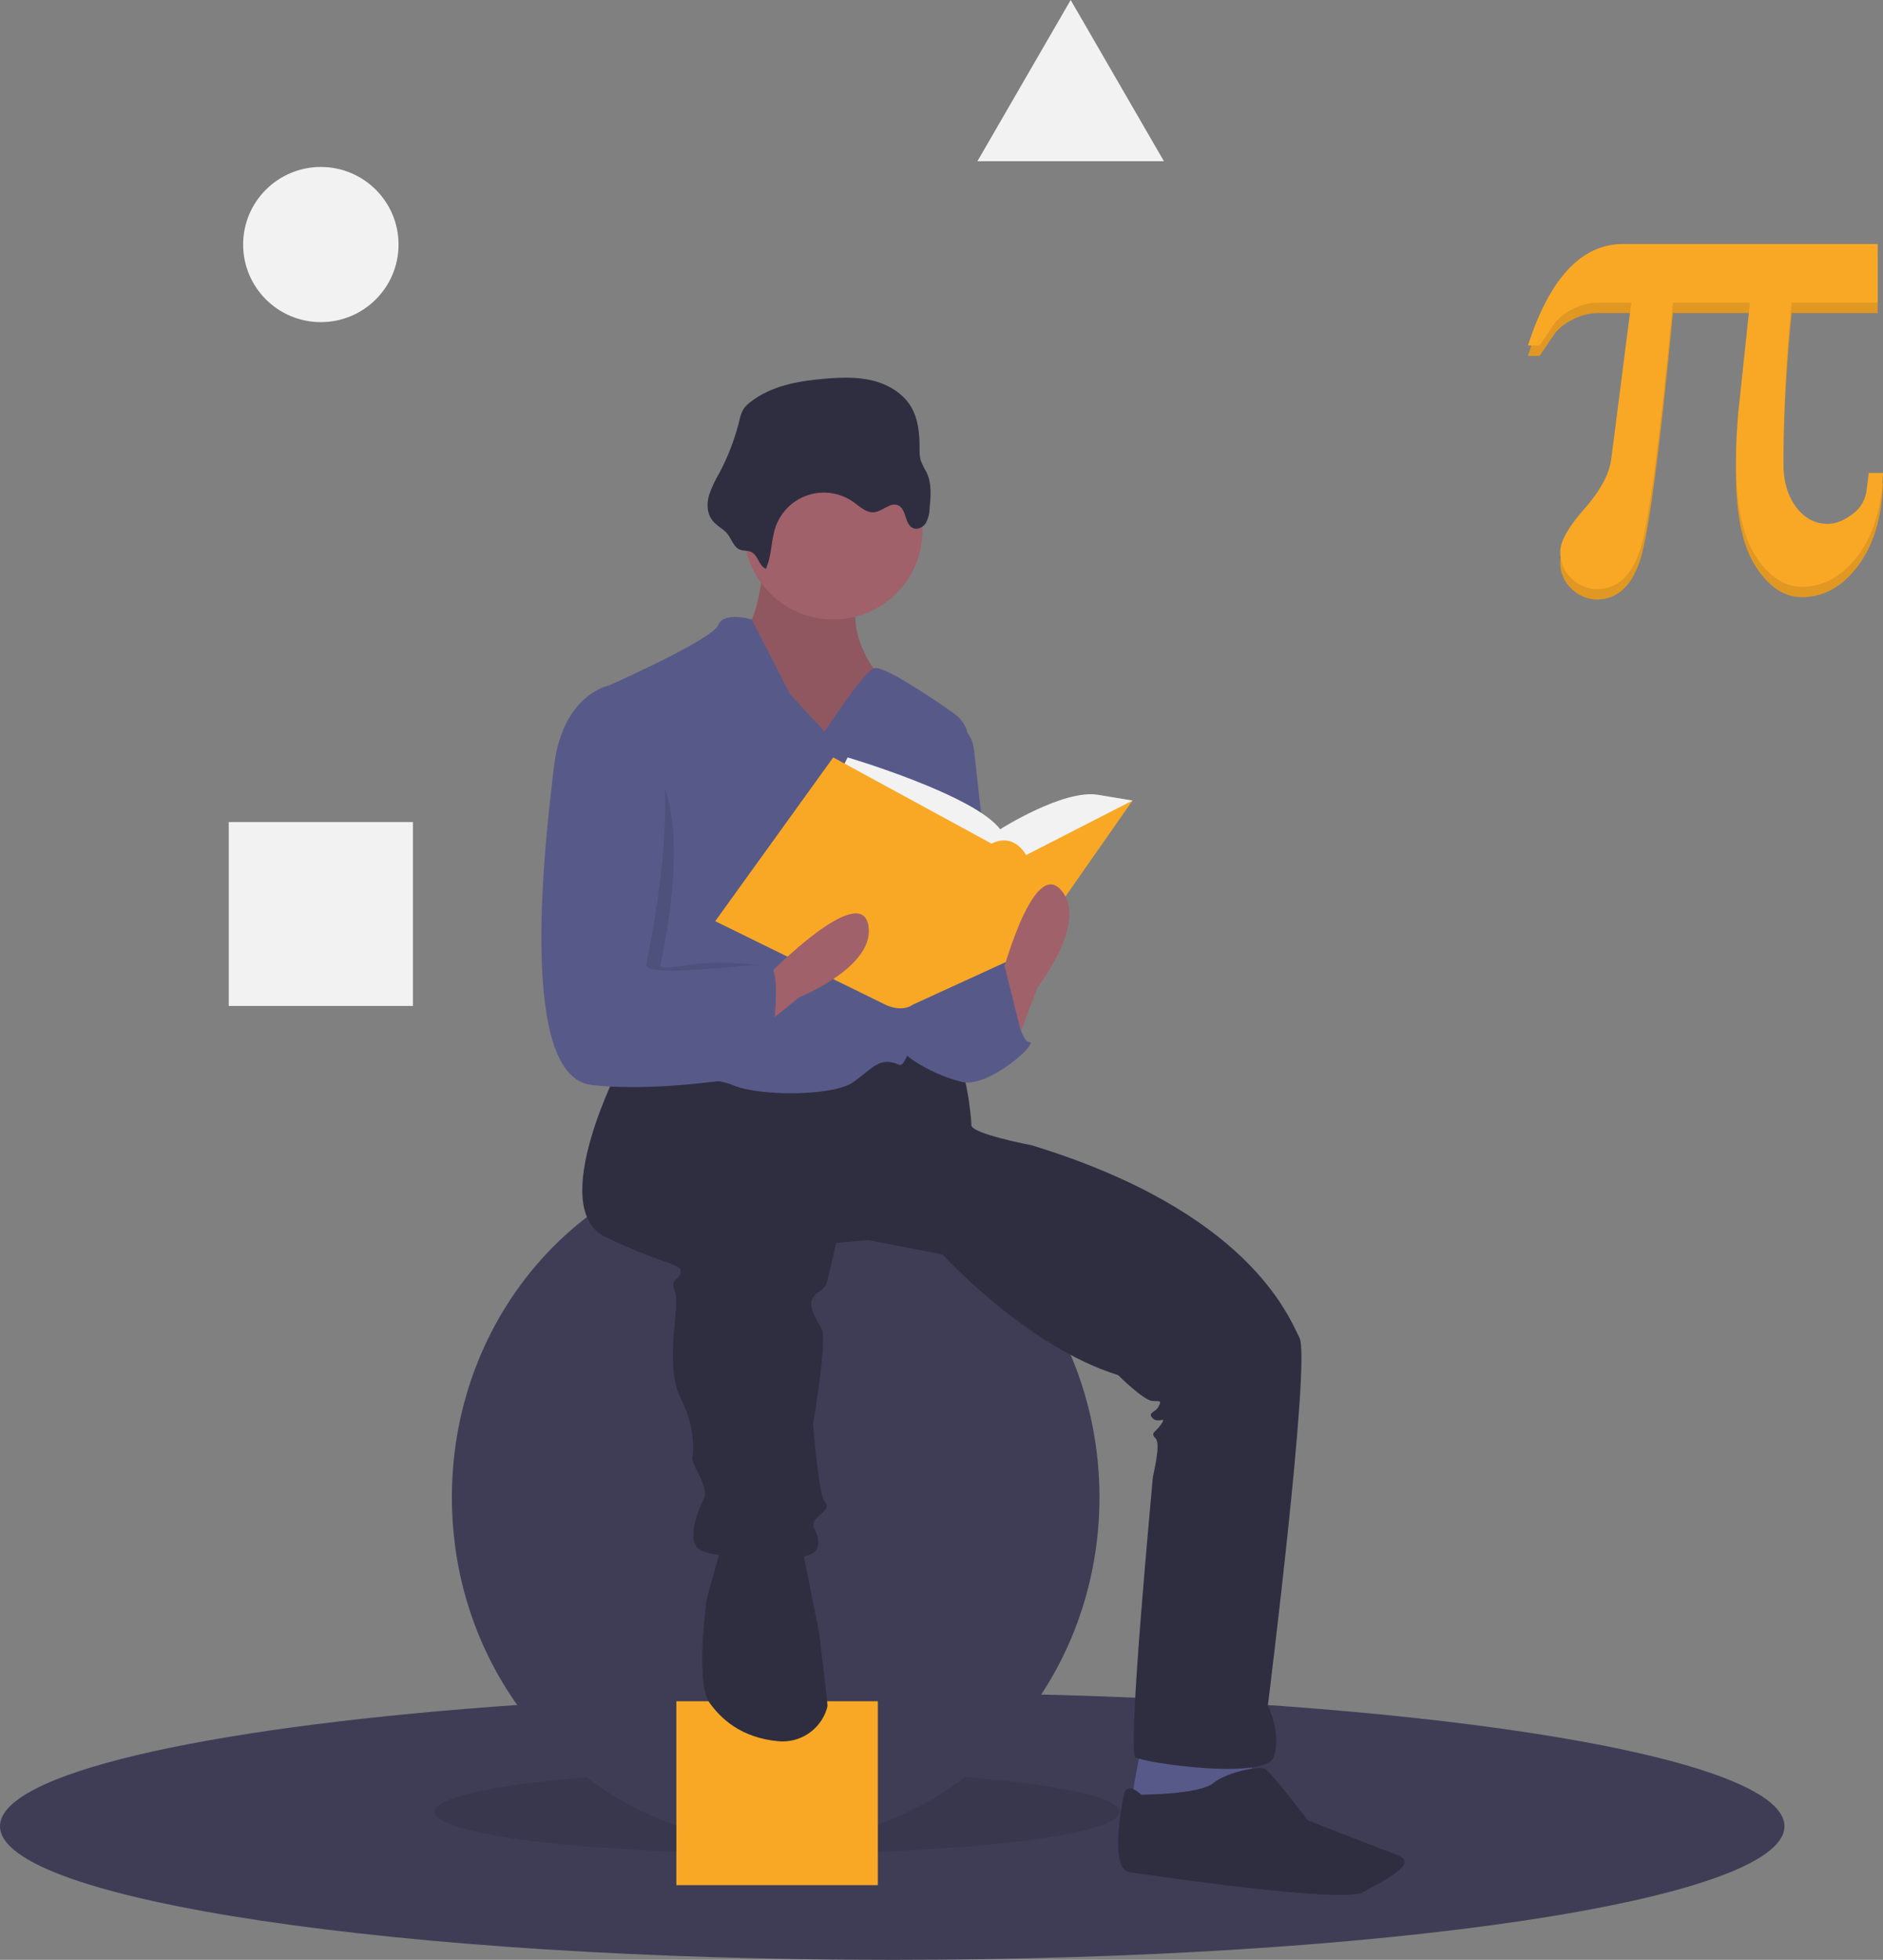 <svg width="124" height="129" viewBox="0 0 124 129" fill="none" xmlns="http://www.w3.org/2000/svg">
<rect x="0" y="0" width="124" height="129" fill="#808080" stroke="none"/>
<g clip-path="url(#clip0_40_2144)">
<path d="M117.511 120.206C117.511 125.063 91.206 129 58.755 129C26.305 129 0 125.063 0 120.206C0 116.768 13.186 113.789 32.403 112.344C40.327 111.747 49.281 111.412 58.755 111.412C62.65 111.412 66.456 111.469 70.137 111.577C97.14 112.371 117.511 115.932 117.511 120.206Z" fill="#3F3D56"/>
<path opacity="0.1" d="M51.174 122.003C63.631 122.003 73.729 120.775 73.729 119.26C73.729 117.746 63.631 116.518 51.174 116.518C38.718 116.518 28.62 117.746 28.62 119.26C28.62 120.775 38.718 122.003 51.174 122.003Z" fill="black"/>
<path d="M51.079 121.246C62.855 121.246 72.402 111.086 72.402 98.552C72.402 86.018 62.855 75.858 51.079 75.858C39.303 75.858 29.757 86.018 29.757 98.552C29.757 111.086 39.303 121.246 51.079 121.246Z" fill="#3F3D56"/>
<path d="M57.808 111.979H44.54V124.083H57.808V111.979Z" fill="#F9A826"/>
<path d="M75.15 114.911L74.392 119.071L79.32 119.828L82.542 117.937L82.353 114.911H75.15Z" fill="#575A89"/>
<path d="M50.321 36.805C50.321 36.805 49.942 41.155 48.995 41.344C48.047 41.533 51.079 49.098 51.079 49.098H55.628L59.229 48.152L57.523 43.991C57.523 43.991 55.249 40.965 56.955 38.507C58.661 36.048 50.321 36.805 50.321 36.805Z" fill="#A0616A"/>
<path opacity="0.1" d="M50.321 36.805C50.321 36.805 49.942 41.155 48.995 41.344C48.047 41.533 51.079 49.098 51.079 49.098H55.628L59.229 48.152L57.523 43.991C57.523 43.991 55.249 40.965 56.955 38.507C58.661 36.048 50.321 36.805 50.321 36.805Z" fill="black"/>
<path d="M40.845 70.09C40.845 70.09 35.917 79.546 39.897 81.437C43.877 83.328 44.825 83.139 44.825 83.706C44.825 84.274 44.067 84.085 44.446 85.03C44.825 85.976 43.688 89.758 44.825 92.027C45.962 94.297 45.583 95.999 45.583 95.999C45.583 95.999 45.583 96.188 45.962 96.945C46.341 97.701 46.531 98.268 46.341 98.647C46.151 99.025 45.014 101.483 46.151 102.051C47.289 102.618 53.164 102.996 53.733 102.051C54.301 101.105 53.164 100.538 53.733 99.97C54.301 99.403 54.681 99.214 54.301 98.836C53.922 98.457 53.543 93.73 53.543 93.73C53.543 93.73 54.491 88.245 54.112 87.489C53.733 86.732 53.164 85.976 53.543 85.408C53.922 84.841 54.301 85.03 54.491 84.274C54.681 83.517 55.06 81.815 55.06 81.815L57.145 81.626L62.072 82.572C62.072 82.572 67.569 88.623 73.634 90.514C73.634 90.514 75.34 92.216 75.908 92.216C76.477 92.216 76.477 92.216 76.287 92.595C76.098 92.973 75.529 92.973 75.908 93.351C76.287 93.73 76.856 93.162 76.477 93.73C76.098 94.297 75.719 94.297 76.098 94.675C76.477 95.053 75.908 97.134 75.908 97.323C75.908 97.512 74.203 115.289 74.771 115.667C75.34 116.045 83.3 117.18 83.869 115.667C84.437 114.154 83.49 112.263 83.49 112.263C83.49 112.263 86.333 89.569 85.575 88.056C84.816 86.543 82.163 79.735 67.948 75.385C67.948 75.385 63.968 74.629 63.968 74.061C63.968 73.494 63.589 69.901 62.831 69.712C62.072 69.522 57.713 69.333 57.713 69.333L52.217 71.035L44.635 69.712L40.845 70.09Z" fill="#2F2E41"/>
<path d="M47.478 101.862L46.531 105.266C46.531 105.266 45.772 110.75 46.72 112.074C47.464 113.114 48.794 114.387 51.258 114.61C51.949 114.674 52.641 114.5 53.219 114.117C53.797 113.735 54.227 113.167 54.438 112.508C54.467 112.429 54.484 112.347 54.491 112.263C54.491 111.885 53.922 107.346 53.922 107.346L52.975 102.618L52.785 101.294L47.478 101.862Z" fill="#2F2E41"/>
<path d="M75.15 118.126C75.15 118.126 74.203 117.18 74.013 118.126C73.823 119.071 73.065 123.043 74.392 123.232C75.719 123.421 88.418 125.312 89.744 124.556C91.071 123.799 93.535 122.665 92.019 122.097C90.502 121.53 86.143 119.828 86.143 119.828C86.143 119.828 83.679 116.613 83.3 116.424C82.921 116.235 80.836 116.613 79.889 117.369C78.941 118.126 75.15 118.126 75.15 118.126Z" fill="#2F2E41"/>
<path d="M54.87 40.776C58.115 40.776 60.746 38.152 60.746 34.914C60.746 31.676 58.115 29.051 54.87 29.051C51.625 29.051 48.995 31.676 48.995 34.914C48.995 38.152 51.625 40.776 54.87 40.776Z" fill="#A0616A"/>
<path d="M54.301 48.152L52.027 45.694L49.506 40.776C49.506 40.776 47.668 40.209 47.289 41.155C46.91 42.1 40.086 45.126 40.086 45.126C40.086 45.126 41.792 61.012 41.034 62.525C40.276 64.038 38.949 70.09 40.086 70.657C41.224 71.224 46.531 70.657 48.236 71.413C49.942 72.17 54.87 72.17 56.197 71.224C57.523 70.279 57.903 69.522 59.229 70.09C60.359 70.573 62.999 54.06 63.759 49.139C63.824 48.726 63.77 48.303 63.606 47.918C63.441 47.533 63.172 47.202 62.829 46.962C61.129 45.772 58.066 43.721 57.523 43.991C56.765 44.37 54.301 48.152 54.301 48.152Z" fill="#575A89"/>
<path d="M62.451 47.395C62.897 47.507 63.297 47.751 63.599 48.096C63.901 48.44 64.09 48.869 64.14 49.324L65.674 63.092C65.674 63.092 61.883 71.224 59.987 65.74C58.092 60.256 62.451 47.395 62.451 47.395Z" fill="#575A89"/>
<path d="M62.072 64.416L66.242 63.282C66.242 63.282 67 68.577 67.758 68.577C68.516 68.577 65.105 71.603 63.399 71.224C61.693 70.846 59.229 69.522 59.04 68.577C58.85 67.631 60.746 63.66 60.746 63.66L62.072 64.416Z" fill="#575A89"/>
<path d="M50.435 37.443C50.834 36.564 50.765 35.538 51.095 34.631C51.272 34.145 51.559 33.707 51.934 33.35C52.309 32.994 52.761 32.728 53.255 32.575C53.75 32.421 54.273 32.384 54.785 32.466C55.296 32.548 55.782 32.746 56.204 33.046C56.629 33.349 57.054 33.773 57.573 33.716C58.132 33.654 58.63 33.032 59.143 33.26C59.712 33.512 59.559 34.53 60.135 34.765C60.439 34.889 60.797 34.698 60.972 34.422C61.126 34.131 61.209 33.809 61.216 33.48C61.296 32.674 61.368 31.82 61.017 31.089C60.87 30.841 60.741 30.583 60.633 30.316C60.571 30.066 60.547 29.809 60.559 29.553C60.556 28.605 60.487 27.616 60.009 26.796C59.478 25.887 58.497 25.306 57.474 25.052C56.451 24.799 55.379 24.838 54.328 24.926C52.592 25.073 50.78 25.387 49.412 26.465C49.226 26.6 49.066 26.768 48.939 26.96C48.819 27.188 48.734 27.433 48.688 27.687C48.392 28.889 47.948 30.05 47.367 31.143C47.087 31.607 46.859 32.099 46.686 32.612C46.541 33.133 46.55 33.726 46.854 34.174C47.101 34.539 47.497 34.733 47.807 35.031C48.115 35.326 48.259 35.894 48.6 36.118C48.898 36.313 49.254 36.175 49.558 36.382C49.947 36.648 49.976 37.23 50.435 37.443Z" fill="#2F2E41"/>
<path d="M55.249 50.989L55.818 49.854C55.818 49.854 64.157 52.313 65.863 54.582C65.863 54.582 70.033 51.934 72.307 52.313L74.582 52.691L67.569 58.932L58.661 58.175L55.249 50.989Z" fill="#F2F2F2"/>
<path d="M54.87 49.854L47.099 60.634L58.282 66.118C58.282 66.118 59.327 66.686 60.131 66.118L67.569 62.714L74.582 52.691L67.569 56.284C67.569 56.284 66.811 54.771 65.294 55.528L54.87 49.854Z" fill="#F9A826"/>
<path d="M66.811 68.955L68.327 64.984C68.327 64.984 71.739 60.634 69.843 58.553C67.948 56.473 65.863 64.605 65.863 64.605L66.811 68.955Z" fill="#A0616A"/>
<path d="M49.316 68.321L52.625 65.645C52.625 65.645 57.763 63.59 57.17 60.842C56.576 58.093 50.684 64.084 50.684 64.084L49.316 68.321Z" fill="#A0616A"/>
<path opacity="0.1" d="M41.129 49.192H40.939C40.939 49.192 38.002 45.694 37.433 50.422C36.864 55.149 34.969 70.846 39.897 71.414C44.825 71.981 48.331 69.05 48.331 69.05C48.331 69.05 51.932 63.565 50.605 63.565C49.964 63.565 48.218 63.278 46.625 63.376C44.927 63.481 43.4 63.959 43.498 63.471C43.688 62.525 46.436 50.516 41.129 49.192Z" fill="black"/>
<path d="M40.844 45.504L40.086 45.126C40.086 45.126 37.054 45.694 36.485 50.421C35.917 55.149 34.021 70.846 38.949 71.413C43.877 71.981 50.511 70.657 50.511 70.657C50.511 70.657 51.837 63.471 50.511 63.471C49.184 63.471 42.361 64.416 42.55 63.471C42.74 62.525 46.151 46.828 40.844 45.504Z" fill="#575A89"/>
<path d="M64.062 66.78L66.153 63.584L67.474 68.861L64.062 70.374V66.78Z" fill="#575A89"/>
<path d="M21.128 21.203C23.954 21.203 26.245 18.917 26.245 16.096C26.245 13.276 23.954 10.99 21.128 10.99C18.302 10.99 16.011 13.276 16.011 16.096C16.011 18.917 18.302 21.203 21.128 21.203Z" fill="#F2F2F2"/>
<path d="M27.193 54.109H15.063V66.213H27.193V54.109Z" fill="#F2F2F2"/>
<path d="M70.507 0L73.577 5.306L76.647 10.612H70.507H64.366L67.436 5.306L70.507 0Z" fill="#F2F2F2"/>
<path d="M124 31.815C123.927 34.079 123.374 35.893 122.342 37.259C121.311 38.624 120.085 39.307 118.665 39.307C117.509 39.307 116.495 38.639 115.625 37.302C114.754 35.966 114.318 33.911 114.318 31.136C114.318 30.523 114.333 29.939 114.362 29.384C114.391 28.829 114.428 28.303 114.472 27.806L115.24 20.599H110.169C109.291 29.712 108.57 35.134 108.007 36.864C107.443 38.595 106.488 39.46 105.142 39.46C104.534 39.445 103.954 39.203 103.517 38.781C103.264 38.557 103.063 38.28 102.931 37.969C102.798 37.658 102.736 37.322 102.749 36.985C102.749 36.313 103.279 35.375 104.34 34.17C105.401 32.965 105.991 31.866 106.108 30.873L107.425 20.599H105.295C104.695 20.603 104.104 20.75 103.572 21.027C103.082 21.251 102.656 21.594 102.332 22.023L101.388 23.425H100.619C101.336 21.206 102.218 19.537 103.265 18.42C104.311 17.303 105.515 16.744 106.876 16.744H123.649V20.599H117.985C117.809 22.352 117.674 24.104 117.579 25.857C117.483 27.609 117.436 29.369 117.436 31.136C117.436 32.334 117.714 33.305 118.27 34.05C118.826 34.794 119.521 35.167 120.356 35.167C120.868 35.167 121.406 34.959 121.969 34.542C122.237 34.355 122.461 34.112 122.626 33.831C122.79 33.549 122.892 33.235 122.924 32.91C122.968 32.589 123.001 32.337 123.023 32.155C123.045 31.972 123.056 31.859 123.056 31.815L124 31.815Z" fill="#F9A826"/>
<path opacity="0.1" d="M124 31.815C123.927 34.079 123.374 35.893 122.342 37.259C121.311 38.624 120.085 39.307 118.665 39.307C117.509 39.307 116.495 38.639 115.625 37.302C114.754 35.966 114.318 33.911 114.318 31.136C114.318 30.523 114.333 29.939 114.362 29.384C114.391 28.829 114.428 28.303 114.472 27.806L115.24 20.599H110.169C109.291 29.712 108.57 35.134 108.007 36.864C107.443 38.595 106.488 39.46 105.142 39.46C104.534 39.445 103.954 39.203 103.517 38.781C103.264 38.557 103.063 38.28 102.931 37.969C102.798 37.658 102.736 37.322 102.749 36.985C102.749 36.313 103.279 35.375 104.34 34.17C105.401 32.965 105.991 31.866 106.108 30.873L107.425 20.599H105.295C104.695 20.603 104.104 20.75 103.572 21.027C103.082 21.251 102.656 21.594 102.332 22.023L101.388 23.425H100.619C101.336 21.206 102.218 19.537 103.265 18.42C104.311 17.303 105.515 16.744 106.876 16.744H123.649V20.599H117.985C117.809 22.352 117.674 24.104 117.579 25.857C117.483 27.609 117.436 29.369 117.436 31.136C117.436 32.334 117.714 33.305 118.27 34.05C118.826 34.794 119.521 35.167 120.356 35.167C120.868 35.167 121.406 34.959 121.969 34.542C122.237 34.355 122.461 34.112 122.626 33.831C122.79 33.549 122.892 33.235 122.924 32.91C122.968 32.589 123.001 32.337 123.023 32.155C123.045 31.972 123.056 31.859 123.056 31.815L124 31.815Z" fill="black"/>
<path d="M124 31.131C123.927 33.395 123.374 35.209 122.342 36.574C121.311 37.94 120.085 38.622 118.665 38.622C117.509 38.622 116.495 37.954 115.625 36.618C114.754 35.282 114.318 33.226 114.318 30.452C114.318 29.838 114.333 29.254 114.362 28.699C114.391 28.144 114.428 27.619 114.472 27.122L115.24 19.915H110.169C109.291 29.028 108.57 34.449 108.007 36.18C107.443 37.91 106.488 38.776 105.142 38.776C104.534 38.761 103.954 38.519 103.517 38.097C103.264 37.873 103.063 37.595 102.931 37.285C102.798 36.974 102.736 36.638 102.749 36.3C102.749 35.629 103.279 34.691 104.34 33.486C105.401 32.281 105.991 31.182 106.108 30.189L107.425 19.915H105.295C104.695 19.919 104.104 20.065 103.572 20.342C103.082 20.567 102.656 20.909 102.332 21.339L101.388 22.741H100.619C101.336 20.521 102.218 18.853 103.265 17.735C104.311 16.618 105.515 16.06 106.876 16.06H123.649V19.915H117.985C117.809 21.668 117.674 23.42 117.579 25.172C117.483 26.925 117.436 28.685 117.436 30.452C117.436 31.649 117.714 32.62 118.27 33.365C118.826 34.11 119.521 34.482 120.356 34.482C120.868 34.482 121.406 34.274 121.969 33.858C122.237 33.671 122.461 33.428 122.626 33.146C122.79 32.864 122.892 32.551 122.924 32.226C122.968 31.905 123.001 31.653 123.023 31.47C123.045 31.288 123.056 31.175 123.056 31.131H124Z" fill="#F9A826"/>
</g>
<defs>
<clipPath id="clip0_40_2144">
<rect width="124" height="129" fill="white"/>
</clipPath>
</defs>
</svg>
